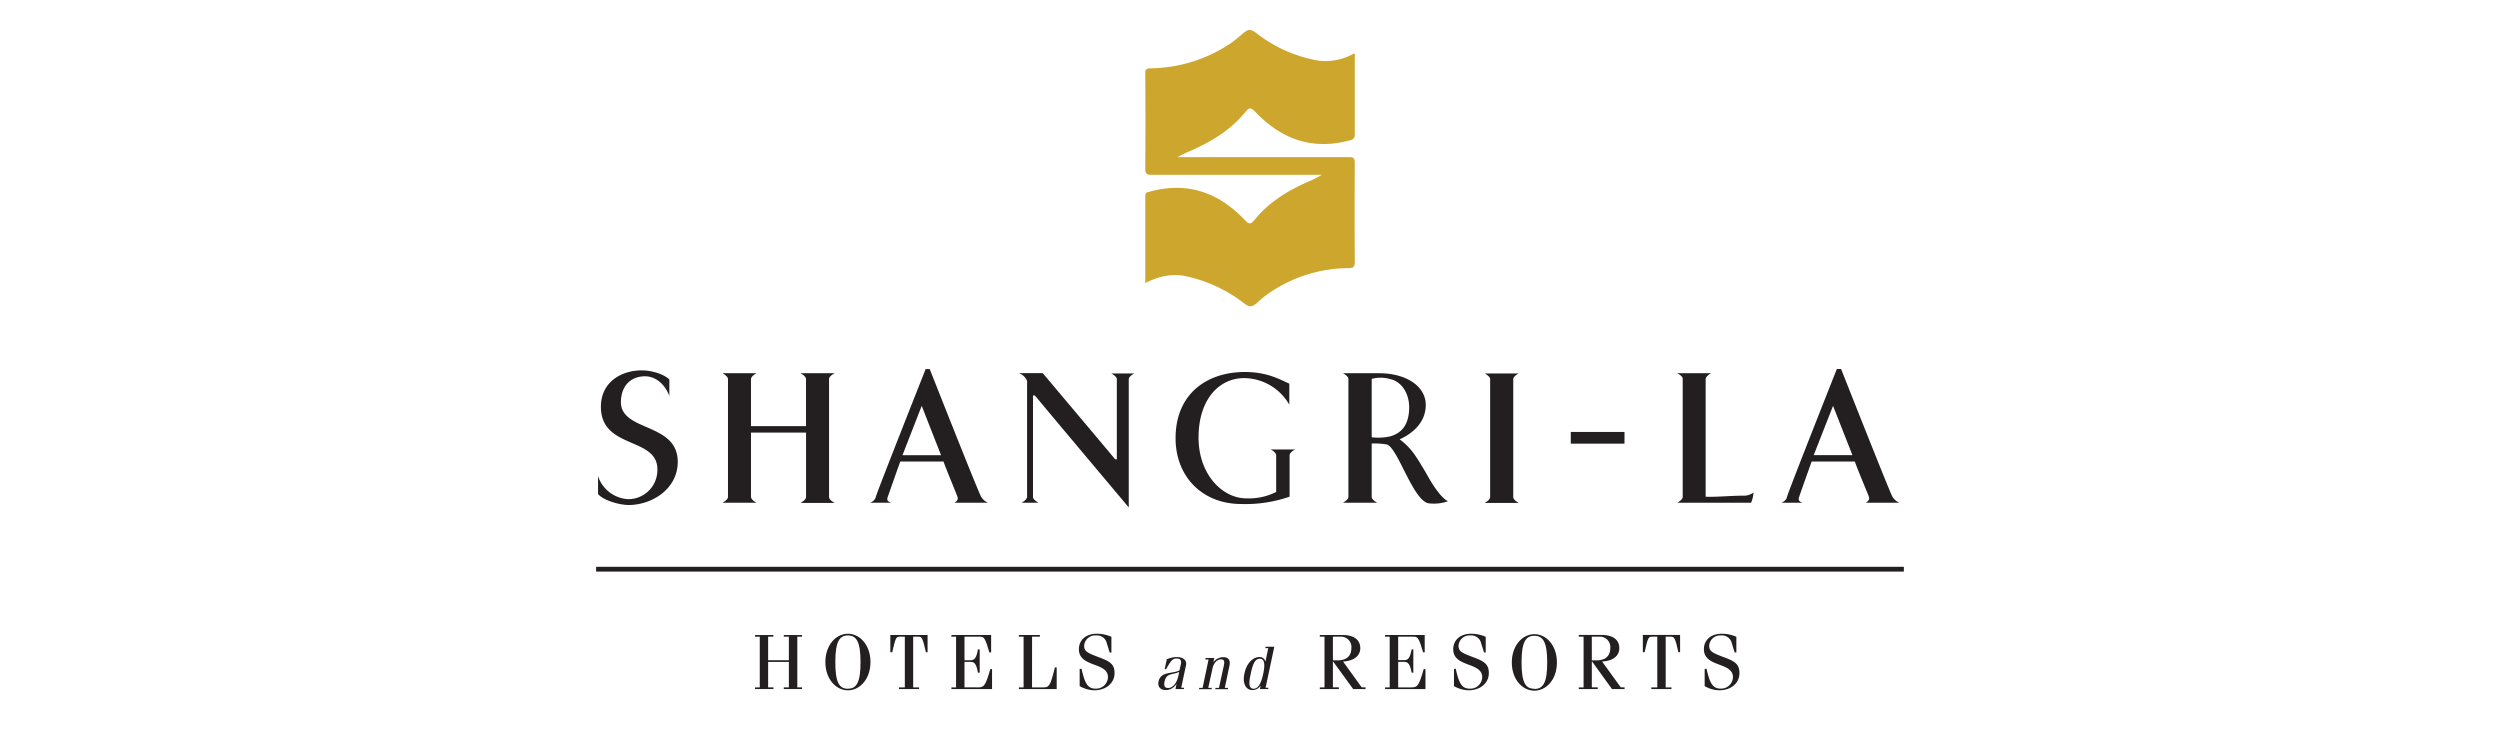 <svg id="Layer_1" data-name="Layer 1" xmlns="http://www.w3.org/2000/svg" viewBox="0 0 595.28 175.75"><defs><style>.cls-1{fill:#cda72d;}.cls-2{fill:#231f20;}</style></defs><path class="cls-1" d="M272.7,67.4c0-7,0-13.86,0-20.72,0-.88.55-.91,1.1-1.06,8.8-2.39,16.18.11,22.39,6.55,1.33,1.38,1.56,1.39,2.74-.06,3.45-4.2,8-6.85,12.88-9a16.45,16.45,0,0,0,2.89-1.48h-1.21c-13.1,0-26.19,0-39.28,0-1.27,0-1.52-.35-1.51-1.54.06-7.53.05-15.07,0-22.6,0-.94.23-1.19,1.18-1.22a34.91,34.91,0,0,0,19-5.86,33.5,33.5,0,0,0,3-2.38c1.35-1.16,1.93-1.18,3.32-.11a33.14,33.14,0,0,0,14.57,6.49,13.63,13.63,0,0,0,8.67-1.7c.27.28.15.59.15.86,0,6.14,0,12.27,0,18.41,0,.92-.31,1.2-1.13,1.42-8.77,2.4-16.09-.12-22.29-6.49-1.42-1.46-1.62-1.47-2.92.1-3.42,4.1-7.89,6.72-12.68,8.87a27.54,27.54,0,0,0-3.15,1.53h1.26c13.18,0,26.36,0,39.53,0,1.15,0,1.38.31,1.38,1.4q-.07,11.82,0,23.62c0,1.16-.36,1.38-1.42,1.41a33.66,33.66,0,0,0-19.9,6.61c-.71.53-1.35,1.14-2,1.72-1.2,1-1.81,1-3,.08a34.58,34.58,0,0,0-13.29-6.35C279.4,65,276.08,65.68,272.7,67.4Z"/><path class="cls-2" d="M142.41,113.4a8,8,0,0,0,7.23,5.46,6.94,6.94,0,0,0,6.89-7.12c0-7.79-13.45-4.7-13.45-14.89,0-5.82,4.8-8.66,9.73-8.66,1.94,0,5,.68,6.57,2.17,0,1.76,0,3.93,0,3.93-1.1-2.93-3.37-4.69-5.79-4.69-2.83,0-5.53,1.67-5.74,5.81-.38,7.53,13.53,5,13.53,14.56,0,6.45-6.13,10.28-11.71,10.28-2,0-5.88-1-7.27-2.61V113.4"/><rect class="cls-2" x="374.02" y="102.85" width="12.79" height="2.79"/><path class="cls-2" d="M191.93,103v15.42c-.12.73-1.31,1.33-1.31,1.33h8.09s-1.25-.66-1.3-1.33V90.19c.05-.66,1.3-1.32,1.3-1.32-1.36,0-6.06,0-8.09,0,0,0,1.19.6,1.3,1.32,0,1.35,0,11.27,0,11.27-2.24,0-10.86,0-13.1,0V90.19c.12-.72,1.3-1.32,1.3-1.32-2,0-6.71,0-8.09,0,0,0,1.25.66,1.31,1.32V118.4c-.06.65-1.31,1.31-1.31,1.31,1.39,0,6.08,0,8.09,0,0,0-1.19-.6-1.3-1.33V103c3.19,0,9.92,0,13.1,0"/><path class="cls-2" d="M360.32,102.22v-12c.11-.7,1.29-1.3,1.29-1.3-2,0-6.71,0-8.08,0,0,0,1.23.65,1.29,1.3v28.21c-.06.67-1.29,1.32-1.29,1.32h8.08s-1.18-.61-1.29-1.32V102.22"/><path class="cls-2" d="M399.38,119.71s1.25-.66,1.29-1.33V90.17c0-.65-1.3-1.3-1.3-1.3,1.38,0,6.07,0,8.07,0,0,0-1.16.6-1.3,1.3v28.11h.05c2.47.1,6.41-.28,8.87-.25a3.85,3.85,0,0,0,2.46-.75,6.65,6.65,0,0,1-.57,2.42H399.38"/><path class="cls-2" d="M265.53,109.36c-.76-.94-17.24-20.51-17.24-20.51h-5.67a3.32,3.32,0,0,1,1.94,1.86s0,26.34,0,27.67c-.13.72-1.31,1.32-1.31,1.32h4s-1.22-.65-1.28-1.32c0-1.64,0-23.56,0-23.56s-.24-1.58,1,0c1.49,1.85,21.8,26,21.8,26s0-29,0-30.61c.08-.63,1.31-1.28,1.31-1.28-1.36,0-3.44,0-5.47,0,0,0,1.19.59,1.32,1.28v19.16"/><path class="cls-2" d="M221.38,87.88s11.6,29.41,12.25,30.42a3.62,3.62,0,0,0,1.61,1.41c-1.11,0-6.78,0-7.92,0,0-.09,1-.52.67-1.4-.78-2.09-2.55-6.2-3.33-8.42H214.37c-.74,2-2.62,7.44-3,8.46s.46,1.17.8,1.36c-.83,0-4.09,0-5,0,0,0,1.18-.43,1.36-1.36s11.88-30.47,11.88-30.47m-5.52,20.51h9.19l-4.61-11.75Z"/><path class="cls-2" d="M438.39,87.87S450,117.28,450.62,118.3a3.8,3.8,0,0,0,1.64,1.41c-1.14,0-6.8,0-7.94,0,0-.09,1-.53.7-1.4-.82-2.09-2.58-6.2-3.37-8.42H431.38c-.72,2-2.65,7.43-3,8.46s.45,1.16.78,1.36c-.81,0-4.19,0-5,0,0,0,1.17-.42,1.34-1.37s11.87-30.47,11.87-30.47m-5.5,20.5h9.21l-4.61-11.73Z"/><path class="cls-2" d="M303.9,117.13a14.38,14.38,0,0,1-7.2,1.53c-5.49,0-11.31-5.55-11.31-14.48,0-9.11,4.92-14.15,10.86-14.15A12.55,12.55,0,0,1,307,96.36s0-3.44,0-5c-2.24-1-5.21-2.78-10.59-2.78-9.11,0-16.49,5.25-16.49,15.78,0,9.17,6.42,15.65,15.61,15.65a32,32,0,0,0,11.54-1.75v-9.93c.06-.64,1.3-1.3,1.3-1.3-1.37,0-3.78,0-5.79,0,0,0,1.18.6,1.29,1.3v8.76"/><path class="cls-2" d="M326.62,118.38c.06.67,1.29,1.32,1.29,1.32-1.35,0-3.86,0-4.51,0s-2.25,0-3.62,0c0,0,1.23-.65,1.29-1.32V90.17c-.06-.65-1.29-1.3-1.29-1.3,1.69,0,8.6,0,8.6,0,6.3,0,11.11,3,11.11,7.55,0,5.24-4.94,7.63-6.22,8.19a15.27,15.27,0,0,1,3.49,3.54c1.67,2.4,3,4.89,3.78,6.19,2.71,4.56,4.25,5,4.25,5a9.9,9.9,0,0,1-4.72.49c-3.7-.87-7.19-13.1-9.84-14a19.38,19.38,0,0,0-3.61-.23m0-1.48a12.92,12.92,0,0,0,4.42-.22c3.22-.92,4.5-3.42,4.5-6.93,0-3.09-1.63-6.14-4.7-6.75a8.06,8.06,0,0,0-4.22,0v13.92Z"/><polyline class="cls-2" points="182.9 157.61 182.9 163.67 184.16 163.67 184.16 164.07 179.78 164.07 179.78 163.68 180.91 163.68 180.91 151.6 179.78 151.6 179.78 151.21 184.16 151.21 184.16 151.6 182.9 151.6 182.9 157.21 187.84 157.21 187.84 151.6 186.63 151.6 186.63 151.21 190.98 151.21 190.98 151.6 189.85 151.6 189.85 163.67 190.98 163.67 190.98 164.07 186.63 164.07 186.63 163.67 187.84 163.67 187.84 157.61"/><path class="cls-2" d="M214.07,163.67h1.38V151.6h-1.21c-.84,0-1,.19-1.79,3.71H212V151.2h8.87v4.11h-.4c-.78-3.52-1-3.71-1.81-3.71h-1.22v12.07h1.41v.4h-4.81"/><path class="cls-2" d="M226.54,164.07v-.4h1.11V151.6h-1.11v-.4H236v4.14h-.42c-1-3.49-1.31-3.74-2.22-3.74h-3.7v5.61h1.45c.95,0,1.41-.58,1.74-2.58h.43v5.54h-.43c-.33-2-.79-2.57-1.74-2.57h-1.45v6.07H233c1.32,0,1.7-.51,2.8-4.35h.42v4.75"/><path class="cls-2" d="M245.74,163.67h2.76c1.23,0,1.59-.21,2.68-4.75h.43v5.15h-9v-.4h1.12V151.6h-1.12v-.4h5v.4h-1.86"/><path class="cls-2" d="M257.53,159.24c.77,3.48,1.49,4.73,3.29,4.73a2.82,2.82,0,0,0,3-2.72c0-3.68-6.92-2.25-6.92-6.66,0-2.21,1.7-3.69,4.23-3.69a8.73,8.73,0,0,1,3.51.73v3.75h-.42s-.19-.69-.66-2.16a2.39,2.39,0,0,0-2.57-1.91,2.61,2.61,0,0,0-2.84,2.46c0,1.4,1,1.77,3.5,2.73,2.76,1,3.74,1.73,3.74,3.78,0,2.34-2,4.09-4.84,4.09a7.31,7.31,0,0,1-3.47-1v-4.09"/><path class="cls-2" d="M287.07,156.68h2.07l-.23,1h0a3,3,0,0,1,2.31-1.2c1.15,0,1.86.55,1.51,2.13l-1.09,5.18h.77l-.05.31h-3l.08-.31h.81l1.17-5.34c.23-1.09,0-1.45-.72-1.45s-1.69.68-2,2.21l-1,4.58h.85l-.06.31h-3l.06-.31h.8l1.42-6.76H287"/><path class="cls-2" d="M300,164.07l.19-.9h0a2.22,2.22,0,0,1-2,1.14c-1.39,0-2.42-1.38-1.88-3.93s2.08-3.93,3.57-3.93a1.37,1.37,0,0,1,1.43,1.11h0l.68-3.24h-.72l.09-.33h2.07l-2.08,9.77H302l0,.31m-3.47-.08c1,0,1.74-1.15,2.24-3.48.58-2.61.19-3.66-.76-3.66s-1.62.71-2.21,3.66C297.18,163.17,297.56,164,298.51,164Z"/><path class="cls-2" d="M277.33,159.32l.5-2.35a6.78,6.78,0,0,1,2.33-.52c1.82,0,2.44,1,2.26,1.86l-1.16,5.45h.7l-.07.31h-2l.27-1.27h0a3.07,3.07,0,0,1-2.54,1.52c-1.3,0-2-.78-1.77-2,.52-2.55,3.35-1.81,5-2.7l.34-1.52c.2-.93-.21-1.3-1-1.3-1,0-1.41.52-2.53,2.55m3.13.65c-1.82.78-3.06.22-3.5,2.32-.23,1.09.11,1.5.87,1.5,1.07,0,2-1.11,2.38-2.71Z"/><path class="cls-2" d="M201.9,150.9c2.81,0,5.37,2.65,5.37,6.74s-2.56,6.74-5.37,6.74-5.37-2.65-5.37-6.74,2.56-6.74,5.37-6.74m0,13.08c2.06,0,3-1.46,3-6.34s-1-6.33-3-6.33-3,1.46-3,6.33S199.83,164,201.9,164Z"/><path class="cls-2" d="M314.26,164.07v-.4h1.12V151.6h-1.12v-.4h5.42c3.11,0,4.22,1.49,4.22,3.11,0,1.8-1.42,3.05-4.1,3.21l4.43,6.14h.92v.41H322.2l-4.76-6.55h-.06v6.14h1.42v.41m-1.42-6.83h1.09c2.22,0,3.31-1.09,3.31-2.93a2.48,2.48,0,0,0-2.69-2.71h-1.71v5.64Z"/><path class="cls-2" d="M346.63,159.24c.76,3.45,1.46,4.73,3.3,4.73a2.8,2.8,0,0,0,3-2.72c0-3.69-6.9-2.25-6.9-6.66,0-2.21,1.72-3.69,4.23-3.69a8.77,8.77,0,0,1,3.51.73v3.73h-.4l-.68-2.14a2.4,2.4,0,0,0-2.58-1.91,2.61,2.61,0,0,0-2.82,2.46c0,1.4,1,1.76,3.5,2.72,2.75,1,3.72,1.74,3.72,3.8,0,2.33-2,4.08-4.84,4.08a7.34,7.34,0,0,1-3.46-1v-4.09"/><path class="cls-2" d="M365.35,151c2.81,0,5.37,2.62,5.37,6.74s-2.56,6.72-5.37,6.72-5.37-2.63-5.37-6.72,2.57-6.74,5.37-6.74m0,13.05c2.08,0,3.06-1.45,3.06-6.31s-1-6.35-3.06-6.35-3.05,1.47-3.05,6.35S363.29,164,365.35,164Z"/><path class="cls-2" d="M375.93,164.07v-.4h1.14V151.6h-1.14v-.41h5.43c3.13,0,4.22,1.5,4.22,3.11,0,1.81-1.39,3.06-4.1,3.22l4.44,6.14h.91v.41h-3l-4.73-6.55h-.07v6.14h1.41v.41m-1.41-6.83h1.11c2.21,0,3.29-1.11,3.29-2.94a2.49,2.49,0,0,0-2.7-2.7h-1.7Z"/><path class="cls-2" d="M393.2,163.67h1.42V151.6h-1.25c-.83,0-1,.19-1.76,3.69h-.43v-4.1h8.87v4.1h-.41c-.77-3.5-1-3.69-1.81-3.69h-1.21v12.07H398v.4H393.2"/><path class="cls-2" d="M406.35,159.24c.77,3.45,1.49,4.72,3.29,4.72a2.82,2.82,0,0,0,3-2.71c0-3.69-6.92-2.25-6.92-6.68,0-2.19,1.69-3.67,4.24-3.67a8.6,8.6,0,0,1,3.49.73v3.73h-.41l-.66-2.15a2.41,2.41,0,0,0-2.59-1.9,2.6,2.6,0,0,0-2.81,2.46c0,1.4,1,1.76,3.49,2.72,2.77,1,3.71,1.74,3.71,3.8,0,2.33-1.93,4.08-4.82,4.08a7.24,7.24,0,0,1-3.46-1v-4.09"/><path class="cls-2" d="M329.8,164.07v-.4h1.1V151.6h-1.1v-.4h9.44v4.13h-.38c-1-3.48-1.32-3.73-2.26-3.73h-3.68v5.59h1.46c.93,0,1.37-.57,1.75-2.56h.4v5.54h-.4c-.38-2-.82-2.57-1.75-2.57h-1.46v6.07h3.28c1.31,0,1.72-.51,2.8-4.36h.42v4.76"/><rect class="cls-2" x="141.94" y="134.96" width="311.39" height="1.14"/></svg>